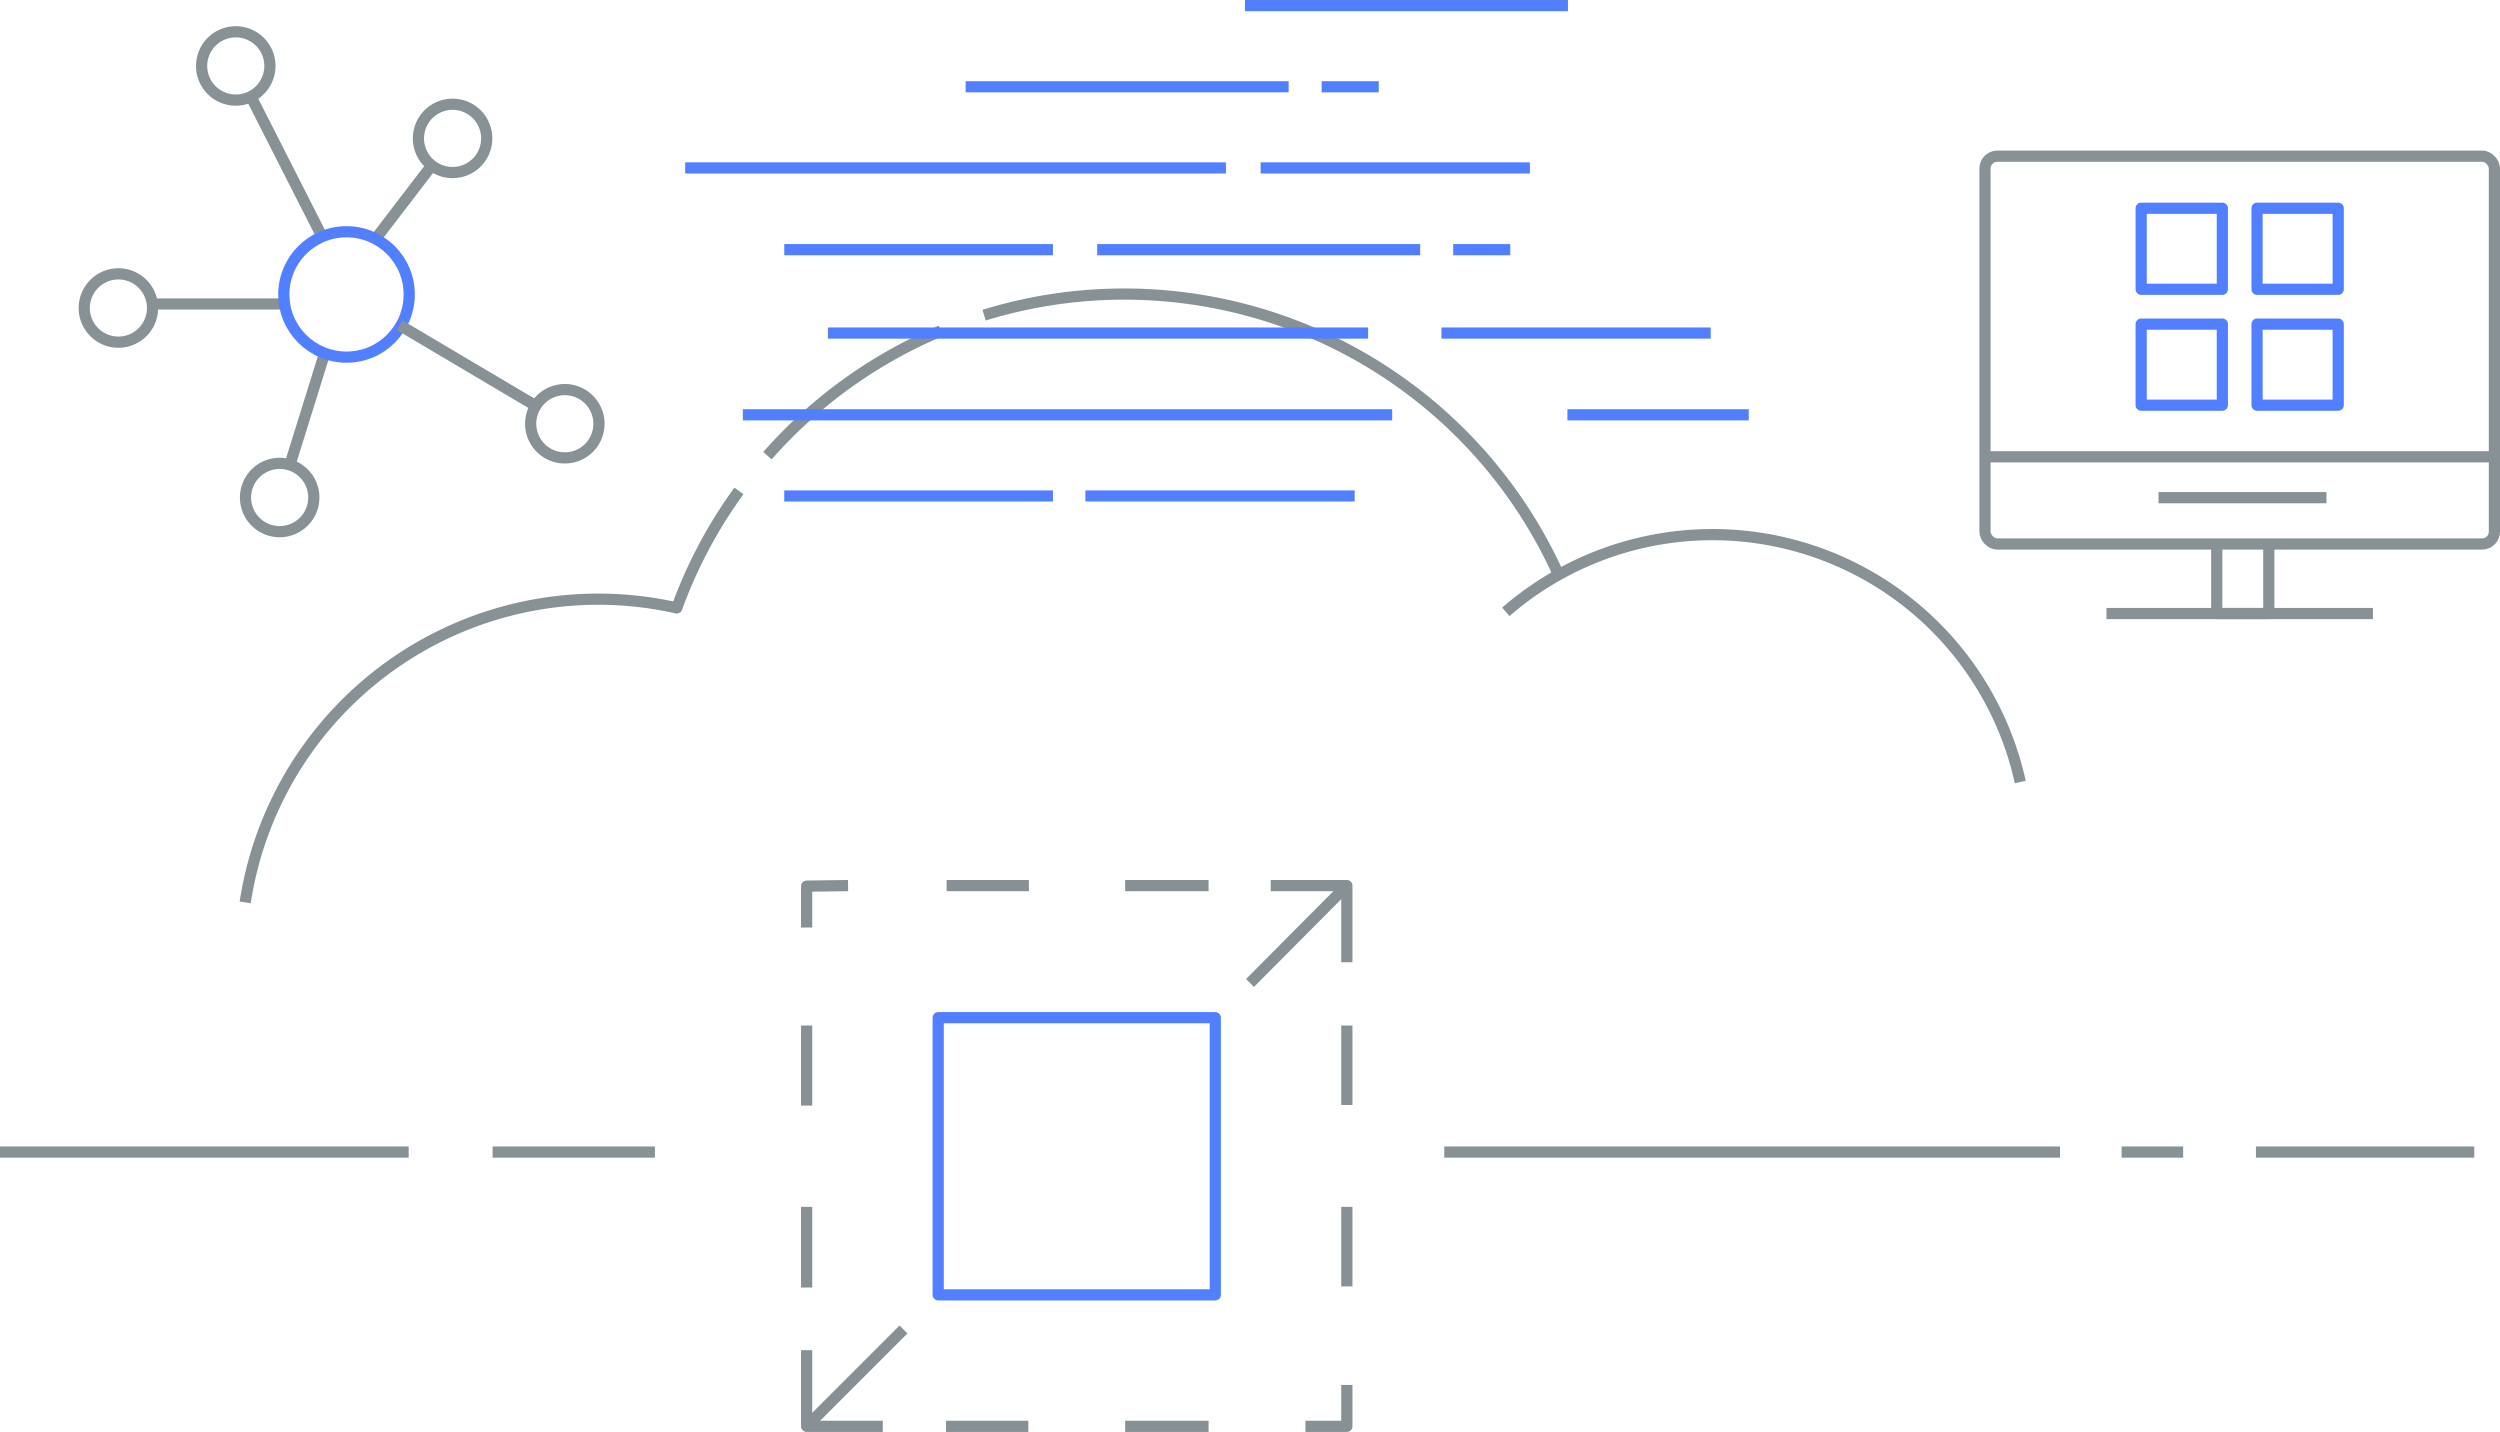 <svg xmlns="http://www.w3.org/2000/svg" id="graphic-cog-financial-features-2" width="446.6" height="255.79" viewBox="0 0 446.6 255.79">
    <defs>
        <clipPath id="clip-path">
            <path id="Rectangle_7702" fill="none" d="M0 0H446.6V255.79H0z"/>
        </clipPath>
        <style>
            .cls-3,.cls-4,.cls-5{fill:none}.cls-2{clip-path:url(#clip-path)}.cls-3{stroke:#879196}.cls-3,.cls-4,.cls-5{stroke-linejoin:round;stroke-width:2px}.cls-4{stroke:#527fff}.cls-5{stroke:#869095}
        </style>
    </defs>
    <g id="graphic-cog-financial-features-2-2" transform="translate(223.3 127.895)">
        <g id="Group_4533" transform="translate(-223.3 -127.895)">
            <g id="Group_4531" class="cls-2">
                <path id="Line_2933" d="M0 0L73 0" class="cls-3" transform="translate(0 205.8)"/>
            </g>
            <path id="Line_2934" d="M0 0L29 0" class="cls-3" transform="translate(88 205.8)"/>
            <path id="Line_2935" d="M0 0L110 0" class="cls-3" transform="translate(258 205.8)"/>
            <path id="Line_2936" d="M0 0L11 0" class="cls-3" transform="translate(379 205.8)"/>
            <path id="Line_2937" d="M0 0L39 0" class="cls-3" transform="translate(403 205.8)"/>
            <path id="Line_2938" d="M0 19.9L6.2 0" class="cls-3" transform="translate(51.8 63.1)"/>
            <path id="Line_2939" d="M0 0L24.8 0" class="cls-3" transform="translate(26.9 54.3)"/>
            <path id="Line_2940" d="M0 0L12.5 24.6" class="cls-3" transform="translate(45.1 17.8)"/>
            <path id="Line_2941" d="M9.8 0L0 12.8" class="cls-3" transform="translate(67.3 29.6)"/>
            <g id="Group_4532" class="cls-2">
                <circle id="Ellipse_239" cx="11.2" cy="11.2" r="11.2" class="cls-4" transform="translate(50.7 41.4)"/>
                <path id="Path_7980" d="M16.8 59.3a6.1 6.1 0 1 1 4.35 1.824A6.1 6.1 0 0 1 16.8 59.3z" class="cls-3"/>
                <path id="Path_7981" d="M38.8 16.9a6.1 6.1 0 1 1 4.649.835A6.1 6.1 0 0 1 38.8 16.9z" class="cls-3"/>
                <path id="Line_2942" d="M23.8 14.1L0 0" class="cls-3" transform="translate(71.4 58.1)"/>
                <path id="Path_7982" d="M100.9 69.6a6.1 6.1 0 1 1-6.1 6.1 6.1 6.1 0 0 1 6.1-6.1z" class="cls-3"/>
                <path id="Path_7983" d="M55.6 91.2a6.1 6.1 0 1 0-3.313 3.314A6.1 6.1 0 0 0 55.6 91.2z" class="cls-3"/>
                <path id="Path_7984" d="M76.5 29a6.1 6.1 0 1 1 4.35 1.824A6.1 6.1 0 0 1 76.5 29z" class="cls-3"/>
                <path id="Path_7985" d="M168.1 59.1a85.2 85.2 0 0 0-31 22.3" class="cls-3"/>
                <path id="Path_7986" d="M278.3 102.4a85.1 85.1 0 0 0-102.5-46.1" class="cls-3"/>
                <path id="Path_7987" d="M132 87.7a84.7 84.7 0 0 0-11.1 20.9 63.8 63.8 0 0 0-77.1 52.6" class="cls-3"/>
                <path id="Path_7988" d="M269 109.3a56.3 56.3 0 0 1 91.9 30.4" class="cls-3"/>
                <path id="Line_2943" d="M0 0L96.5 0" class="cls-4" transform="translate(147.9 59.5)"/>
                <path id="Line_2944" d="M0 0L48.1 0" class="cls-4" transform="translate(257.5 59.5)"/>
                <path id="Line_2945" d="M0 0L96.6 0" class="cls-4" transform="translate(122.4 30)"/>
                <path id="Line_2946" d="M0 0L48.1 0" class="cls-4" transform="translate(225.2 30)"/>
                <path id="Line_2947" d="M0 0L48 0" class="cls-4" transform="translate(140.1 88.6)"/>
                <path id="Line_2948" d="M0 0L48.1 0" class="cls-4" transform="translate(193.9 88.6)"/>
                <path id="Line_2949" d="M0 0L116 0" class="cls-4" transform="translate(132.7 74.1)"/>
                <path id="Line_2950" d="M0 0L32.4 0" class="cls-4" transform="translate(280 74.1)"/>
                <path id="Line_2951" d="M0 0L57.7 0" class="cls-4" transform="translate(222.4 1)"/>
                <path id="Line_2952" d="M0 0L57.7 0" class="cls-4" transform="translate(172.5 15.5)"/>
                <path id="Line_2953" d="M0 0L10.2 0" class="cls-4" transform="translate(236.1 15.5)"/>
                <path id="Line_2954" d="M0 0L48 0" class="cls-4" transform="translate(140.1 44.6)"/>
                <path id="Line_2955" d="M0 0L57.7 0" class="cls-4" transform="translate(196 44.6)"/>
                <path id="Line_2956" d="M0 0L10.2 0" class="cls-4" transform="translate(259.6 44.6)"/>
                <path id="Rectangle_7703" d="M0 0H14.5V14.48H0z" class="cls-4" transform="translate(382.5 37.2)"/>
                <path id="Rectangle_7704" d="M0 0H14.5V14.48H0z" class="cls-4" transform="translate(382.5 57.9)"/>
                <path id="Rectangle_7705" d="M0 0H14.5V14.48H0z" class="cls-4" transform="translate(403.2 37.2)"/>
                <path id="Rectangle_7706" d="M0 0H14.5V14.48H0z" class="cls-4" transform="translate(403.2 57.9)"/>
                <rect id="Rectangle_7707" width="91" height="69.28" class="cls-3" rx="2.2" transform="translate(354.6 27.9)"/>
                <path id="Line_2957" d="M0 0L91 0" class="cls-3" transform="translate(354.6 81.6)"/>
                <path id="Line_2958" d="M0 0L30 0" class="cls-3" transform="translate(385.6 88.9)"/>
                <path id="Path_7989" d="M405.3 97.2v12.4H396V97.2" class="cls-3"/>
                <path id="Line_2959" d="M0 0L47.6 0" class="cls-3" transform="translate(376.3 109.6)"/>
                <path id="Line_2960" d="M16.7 0L0 16.7" class="cls-5" transform="translate(144.7 237.5)"/>
                <path id="Line_2961" d="M17.3 0L0 17.4" class="cls-5" transform="translate(223.3 158.2)"/>
                <path id="Path_7990" d="M240.6 247.4v7.4h-7.4" class="cls-5"/>
                <path id="Path_7991" d="M215.9 254.8H201m-32 0h14.7" class="cls-5"/>
                <path id="Path_7992" d="M144.1 215.6V230m0-46.8v14.3" class="cls-5"/>
                <path id="Path_7993" d="M151.5 158.2l-7.4.1v7.4" class="cls-5"/>
                <path id="Path_7994" d="M201 158.2h14.9m-46.8 0h14.7" class="cls-5"/>
                <path id="Line_2962" d="M0 0L0 14.2" class="cls-5" transform="translate(240.6 215.6)"/>
                <path id="Line_2963" d="M0 0L0 14.2" class="cls-5" transform="translate(240.6 183.2)"/>
                <path id="Path_7995" d="M227 158.2h13.6v13.7" class="cls-5"/>
                <path id="Path_7996" d="M157.7 254.8h-13.6v-13.6" class="cls-5"/>
                <path id="Rectangle_7708" d="M0 0H49.5V49.51H0z" class="cls-4" transform="translate(167.6 181.8)"/>
            </g>
        </g>
    </g>
</svg>
